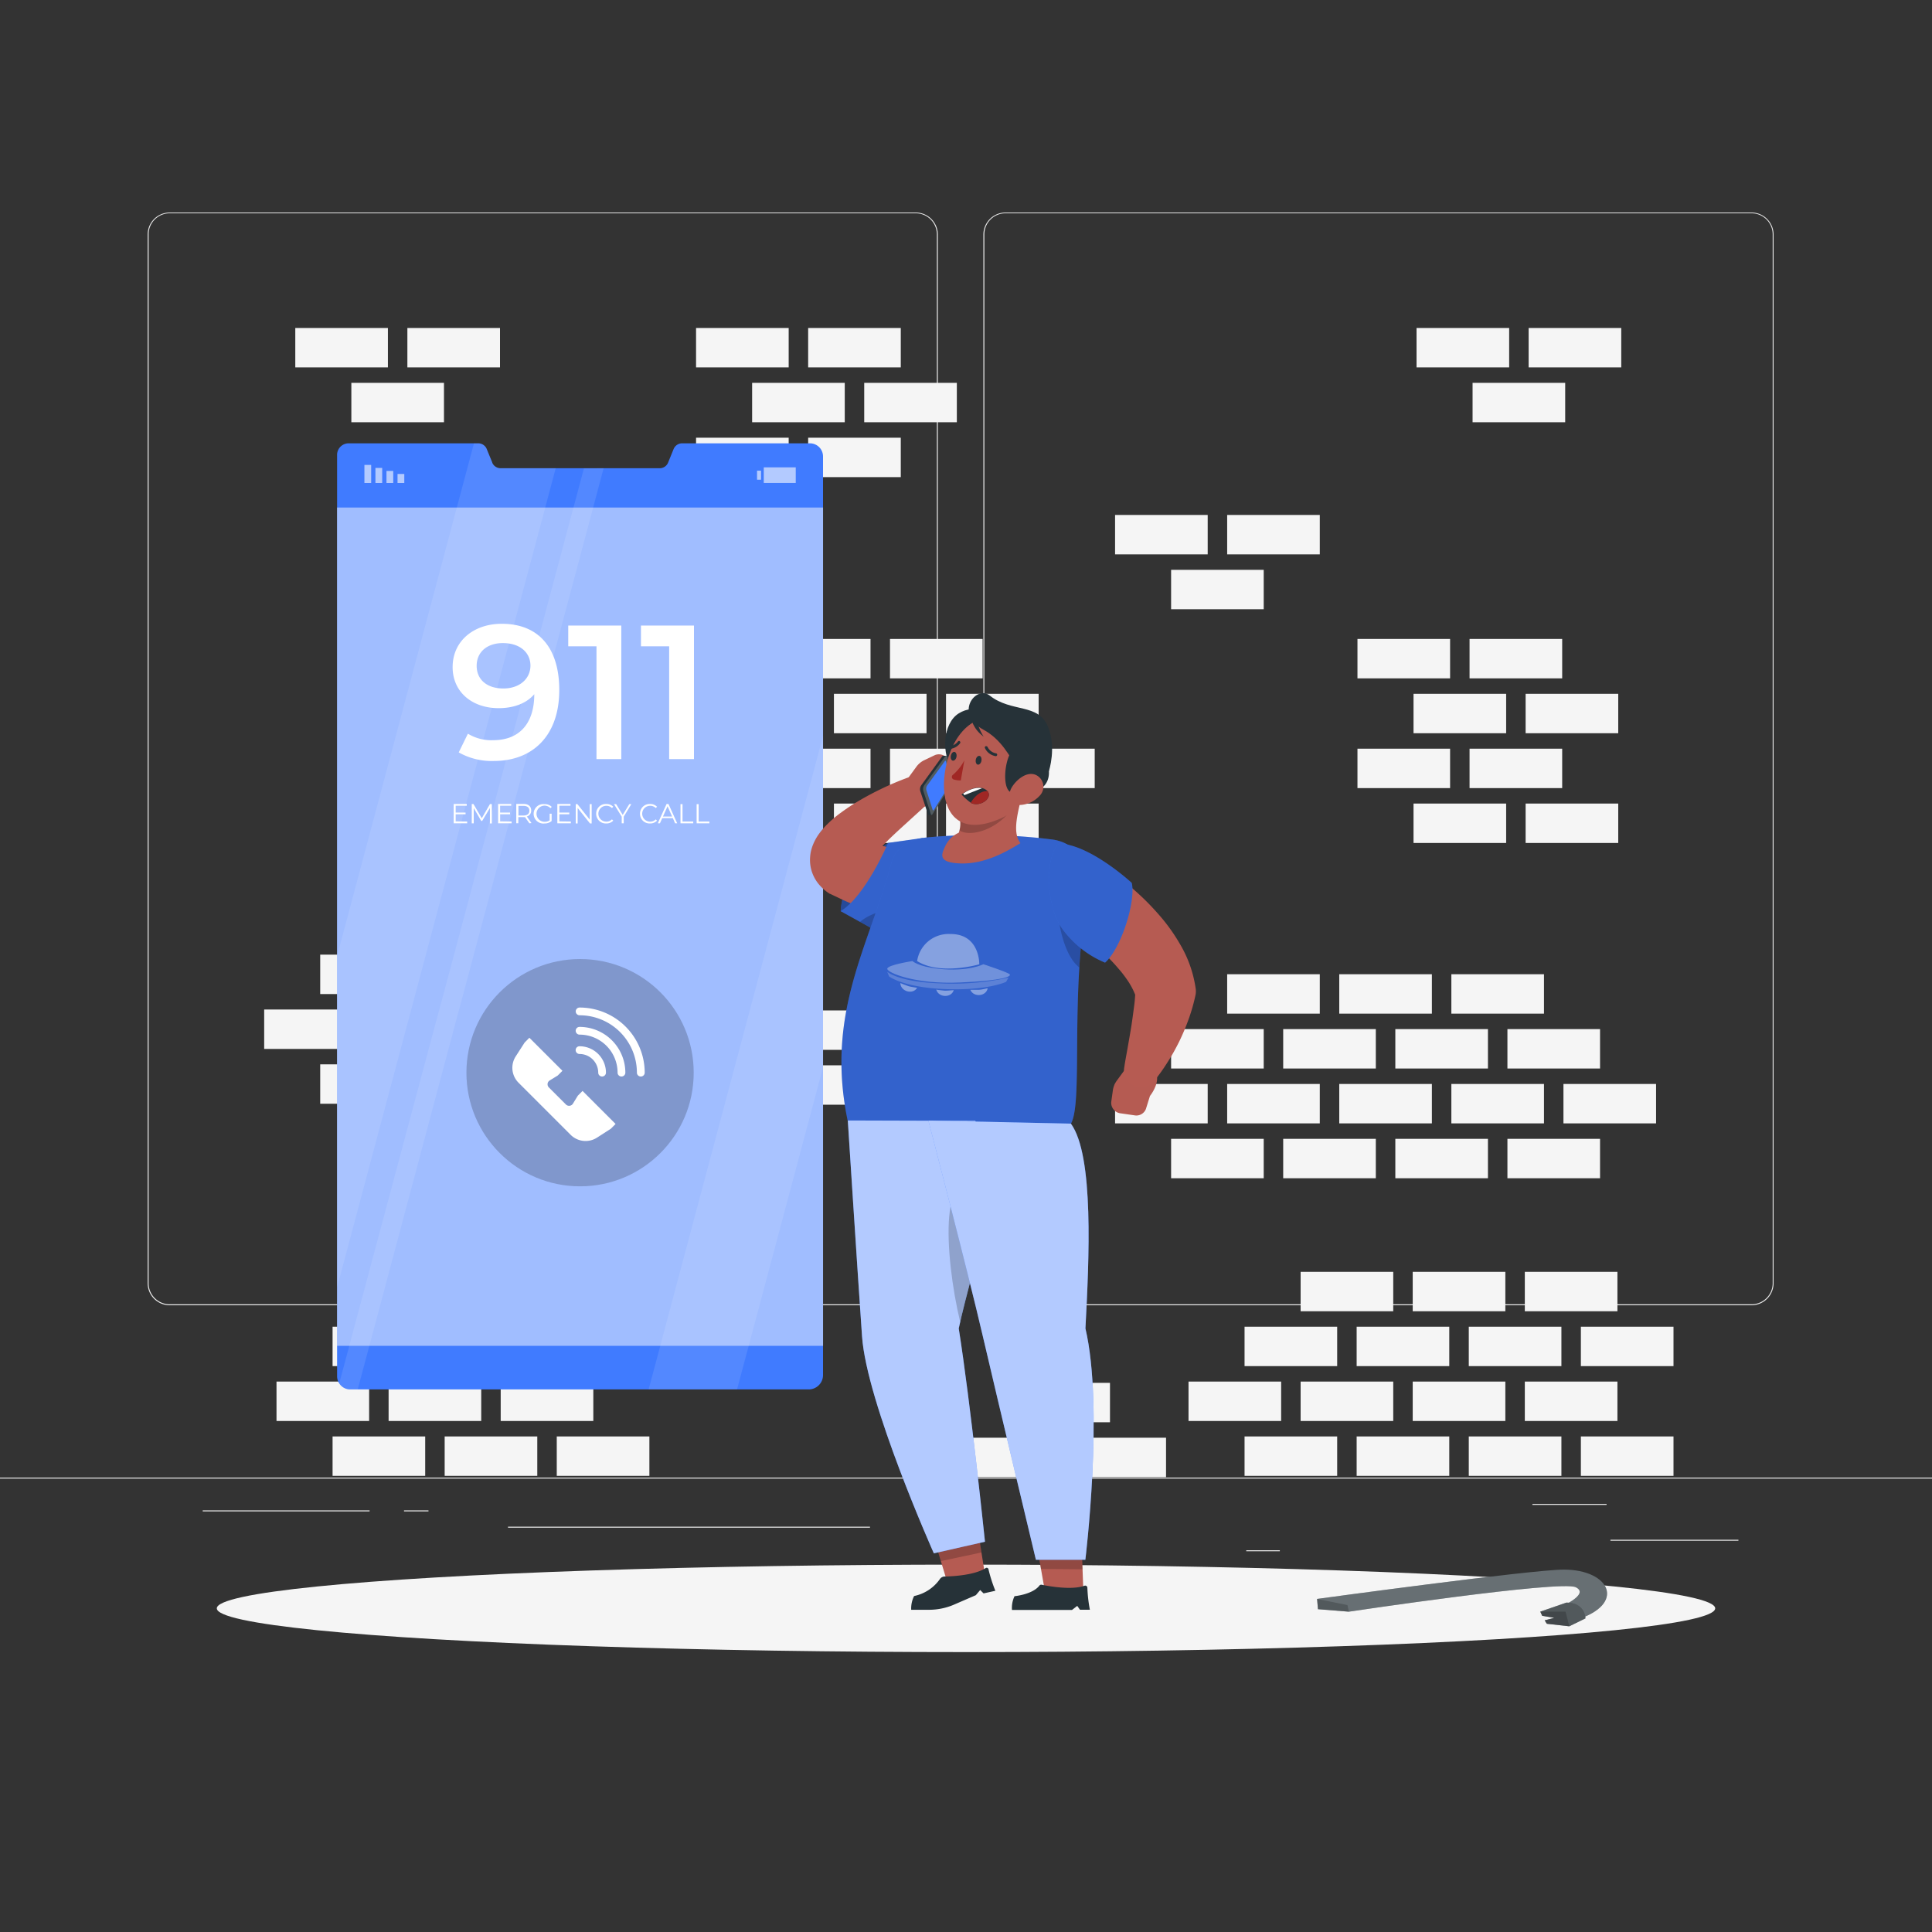 <svg xmlns="http://www.w3.org/2000/svg" viewBox="0 0 500 500"><rect x="0" y="0" width="500" height="500" fill="#333333" stroke="none"/><g id="freepik--background-complete--inject-75"><rect y="382.4" width="500" height="0.25" style="fill:#ebebeb"></rect><rect x="416.78" y="398.49" width="33.12" height="0.25" style="fill:#ebebeb"></rect><rect x="322.53" y="401.21" width="8.69" height="0.25" style="fill:#ebebeb"></rect><rect x="396.59" y="389.21" width="19.19" height="0.25" style="fill:#ebebeb"></rect><rect x="52.46" y="390.89" width="43.19" height="0.25" style="fill:#ebebeb"></rect><rect x="104.56" y="390.89" width="6.33" height="0.25" style="fill:#ebebeb"></rect><rect x="131.47" y="395.11" width="93.68" height="0.25" style="fill:#ebebeb"></rect><path d="M237,337.8H43.91a5.71,5.71,0,0,1-5.7-5.71V60.66A5.71,5.71,0,0,1,43.91,55H237a5.71,5.71,0,0,1,5.71,5.71V332.09A5.71,5.71,0,0,1,237,337.8ZM43.91,55.2a5.46,5.46,0,0,0-5.45,5.46V332.09a5.46,5.46,0,0,0,5.45,5.46H237a5.47,5.47,0,0,0,5.46-5.46V60.66A5.47,5.47,0,0,0,237,55.2Z" style="fill:#ebebeb"></path><path d="M453.31,337.8H260.21a5.72,5.72,0,0,1-5.71-5.71V60.66A5.72,5.72,0,0,1,260.21,55h193.1A5.71,5.71,0,0,1,459,60.66V332.09A5.71,5.71,0,0,1,453.31,337.8ZM260.21,55.2a5.47,5.47,0,0,0-5.46,5.46V332.09a5.47,5.47,0,0,0,5.46,5.46h193.1a5.47,5.47,0,0,0,5.46-5.46V60.66a5.47,5.47,0,0,0-5.46-5.46Z" style="fill:#ebebeb"></path><rect x="375.61" y="252.13" width="23.97" height="10.2" style="fill:#f5f5f5"></rect><rect x="346.6" y="252.13" width="23.97" height="10.2" style="fill:#f5f5f5"></rect><rect x="317.59" y="252.13" width="23.97" height="10.2" style="fill:#f5f5f5"></rect><rect x="390.12" y="266.33" width="23.97" height="10.2" style="fill:#f5f5f5"></rect><rect x="361.11" y="266.33" width="23.97" height="10.2" style="fill:#f5f5f5"></rect><rect x="332.09" y="266.33" width="23.97" height="10.2" style="fill:#f5f5f5"></rect><rect x="303.08" y="266.33" width="23.97" height="10.2" style="fill:#f5f5f5"></rect><rect x="404.62" y="280.53" width="23.97" height="10.2" style="fill:#f5f5f5"></rect><rect x="375.61" y="280.53" width="23.97" height="10.2" style="fill:#f5f5f5"></rect><rect x="346.6" y="280.53" width="23.97" height="10.2" style="fill:#f5f5f5"></rect><rect x="317.59" y="280.53" width="23.97" height="10.2" style="fill:#f5f5f5"></rect><rect x="288.58" y="280.53" width="23.97" height="10.2" style="fill:#f5f5f5"></rect><rect x="390.12" y="294.73" width="23.97" height="10.2" style="fill:#f5f5f5"></rect><rect x="361.11" y="294.73" width="23.97" height="10.2" style="fill:#f5f5f5"></rect><rect x="332.09" y="294.73" width="23.97" height="10.2" style="fill:#f5f5f5"></rect><rect x="303.08" y="294.73" width="23.97" height="10.2" style="fill:#f5f5f5"></rect><rect x="119.81" y="150.13" width="23.97" height="10.2" style="fill:#f5f5f5"></rect><rect x="90.8" y="150.13" width="23.97" height="10.2" style="fill:#f5f5f5"></rect><rect x="134.32" y="164.33" width="23.97" height="10.2" style="fill:#f5f5f5"></rect><rect x="105.31" y="164.33" width="23.97" height="10.2" style="fill:#f5f5f5"></rect><rect x="119.81" y="178.53" width="23.97" height="10.2" style="fill:#f5f5f5"></rect><rect x="90.8" y="178.53" width="23.97" height="10.2" style="fill:#f5f5f5"></rect><rect x="209.15" y="84.88" width="23.97" height="10.2" style="fill:#f5f5f5"></rect><rect x="180.14" y="84.88" width="23.97" height="10.2" style="fill:#f5f5f5"></rect><rect x="223.66" y="99.08" width="23.97" height="10.2" style="fill:#f5f5f5"></rect><rect x="194.65" y="99.08" width="23.97" height="10.2" style="fill:#f5f5f5"></rect><rect x="209.15" y="113.28" width="23.97" height="10.2" style="fill:#f5f5f5"></rect><rect x="180.14" y="113.28" width="23.97" height="10.2" style="fill:#f5f5f5"></rect><rect x="105.43" y="84.88" width="23.97" height="10.2" style="fill:#f5f5f5"></rect><rect x="76.42" y="84.88" width="23.97" height="10.2" style="fill:#f5f5f5"></rect><rect x="90.93" y="99.08" width="23.97" height="10.2" style="fill:#f5f5f5"></rect><rect x="227.44" y="261.5" width="23.97" height="10.2" style="fill:#f5f5f5"></rect><rect x="198.43" y="261.5" width="23.97" height="10.2" style="fill:#f5f5f5"></rect><rect x="212.93" y="275.7" width="23.97" height="10.2" style="fill:#f5f5f5"></rect><rect x="395.61" y="84.88" width="23.97" height="10.2" style="fill:#f5f5f5"></rect><rect x="366.6" y="84.88" width="23.97" height="10.2" style="fill:#f5f5f5"></rect><rect x="381.1" y="99.08" width="23.97" height="10.2" style="fill:#f5f5f5"></rect><rect x="230.33" y="165.36" width="23.97" height="10.2" style="fill:#f5f5f5"></rect><rect x="201.32" y="165.36" width="23.97" height="10.2" style="fill:#f5f5f5"></rect><rect x="244.83" y="179.56" width="23.97" height="10.2" style="fill:#f5f5f5"></rect><rect x="215.82" y="179.56" width="23.97" height="10.2" style="fill:#f5f5f5"></rect><rect x="186.81" y="179.56" width="23.97" height="10.2" style="fill:#f5f5f5"></rect><rect x="259.34" y="193.76" width="23.97" height="10.2" style="fill:#f5f5f5"></rect><rect x="230.33" y="193.76" width="23.97" height="10.2" style="fill:#f5f5f5"></rect><rect x="201.32" y="193.76" width="23.97" height="10.2" style="fill:#f5f5f5"></rect><rect x="244.83" y="207.96" width="23.97" height="10.2" style="fill:#f5f5f5"></rect><rect x="215.82" y="207.96" width="23.97" height="10.2" style="fill:#f5f5f5"></rect><rect x="111.88" y="247.06" width="23.97" height="10.2" style="fill:#f5f5f5"></rect><rect x="82.87" y="247.06" width="23.97" height="10.2" style="fill:#f5f5f5"></rect><rect x="126.39" y="261.26" width="23.97" height="10.2" style="fill:#f5f5f5"></rect><rect x="97.38" y="261.26" width="23.97" height="10.2" style="fill:#f5f5f5"></rect><rect x="68.37" y="261.26" width="23.97" height="10.2" style="fill:#f5f5f5"></rect><rect x="140.9" y="275.45" width="23.97" height="10.2" style="fill:#f5f5f5"></rect><rect x="111.88" y="275.45" width="23.97" height="10.2" style="fill:#f5f5f5"></rect><rect x="82.87" y="275.45" width="23.97" height="10.2" style="fill:#f5f5f5"></rect><rect x="126.39" y="289.65" width="23.97" height="10.2" style="fill:#f5f5f5"></rect><rect x="97.38" y="289.65" width="23.97" height="10.2" style="fill:#f5f5f5"></rect><rect x="365.82" y="207.96" width="23.97" height="10.2" style="fill:#f5f5f5"></rect><rect x="394.83" y="207.96" width="23.97" height="10.2" style="fill:#f5f5f5"></rect><rect x="303.08" y="147.47" width="23.97" height="10.2" style="fill:#f5f5f5"></rect><rect x="351.31" y="193.76" width="23.97" height="10.2" style="fill:#f5f5f5"></rect><rect x="380.32" y="193.76" width="23.97" height="10.2" style="fill:#f5f5f5"></rect><rect x="288.58" y="133.27" width="23.97" height="10.2" style="fill:#f5f5f5"></rect><rect x="317.59" y="133.27" width="23.97" height="10.2" style="fill:#f5f5f5"></rect><rect x="365.82" y="179.56" width="23.97" height="10.2" style="fill:#f5f5f5"></rect><rect x="394.83" y="179.56" width="23.97" height="10.2" style="fill:#f5f5f5"></rect><rect x="351.31" y="165.36" width="23.97" height="10.2" style="fill:#f5f5f5"></rect><rect x="380.32" y="165.36" width="23.97" height="10.2" style="fill:#f5f5f5"></rect><rect x="100.57" y="329.15" width="23.97" height="10.2" style="fill:#f5f5f5"></rect><rect x="129.58" y="329.15" width="23.97" height="10.2" style="fill:#f5f5f5"></rect><rect x="158.59" y="329.15" width="23.97" height="10.2" style="fill:#f5f5f5"></rect><rect x="187.6" y="329.15" width="23.97" height="10.2" style="fill:#f5f5f5"></rect><rect x="86.07" y="343.35" width="23.97" height="10.2" style="fill:#f5f5f5"></rect><rect x="115.08" y="343.35" width="23.97" height="10.2" style="fill:#f5f5f5"></rect><rect x="173.1" y="343.35" width="23.97" height="10.2" style="fill:#f5f5f5"></rect><rect x="71.56" y="357.55" width="23.97" height="10.2" style="fill:#f5f5f5"></rect><rect x="100.57" y="357.55" width="23.97" height="10.2" style="fill:#f5f5f5"></rect><rect x="129.58" y="357.55" width="23.97" height="10.2" style="fill:#f5f5f5"></rect><rect x="86.07" y="371.75" width="23.97" height="10.2" style="fill:#f5f5f5"></rect><rect x="115.08" y="371.75" width="23.97" height="10.2" style="fill:#f5f5f5"></rect><rect x="144.09" y="371.75" width="23.97" height="10.2" style="fill:#f5f5f5"></rect><rect x="336.6" y="329.15" width="23.97" height="10.2" style="fill:#f5f5f5"></rect><rect x="365.61" y="329.15" width="23.97" height="10.2" style="fill:#f5f5f5"></rect><rect x="394.62" y="329.15" width="23.97" height="10.2" style="fill:#f5f5f5"></rect><rect x="322.09" y="343.35" width="23.97" height="10.2" style="fill:#f5f5f5"></rect><rect x="351.1" y="343.35" width="23.97" height="10.2" style="fill:#f5f5f5"></rect><rect x="263.29" y="357.88" width="23.97" height="10.2" style="fill:#f5f5f5"></rect><rect x="248.78" y="372.08" width="23.97" height="10.2" style="fill:#f5f5f5"></rect><rect x="277.8" y="372.08" width="23.97" height="10.2" style="fill:#f5f5f5"></rect><rect x="380.12" y="343.35" width="23.97" height="10.2" style="fill:#f5f5f5"></rect><rect x="409.13" y="343.35" width="23.97" height="10.2" style="fill:#f5f5f5"></rect><rect x="307.59" y="357.55" width="23.97" height="10.2" style="fill:#f5f5f5"></rect><rect x="336.6" y="357.55" width="23.97" height="10.2" style="fill:#f5f5f5"></rect><rect x="365.61" y="357.55" width="23.97" height="10.2" style="fill:#f5f5f5"></rect><rect x="394.62" y="357.55" width="23.97" height="10.2" style="fill:#f5f5f5"></rect><rect x="322.09" y="371.75" width="23.97" height="10.2" style="fill:#f5f5f5"></rect><rect x="351.1" y="371.75" width="23.97" height="10.2" style="fill:#f5f5f5"></rect><rect x="380.12" y="371.75" width="23.97" height="10.2" style="fill:#f5f5f5"></rect><rect x="409.13" y="371.75" width="23.97" height="10.2" style="fill:#f5f5f5"></rect></g><g id="freepik--Shadow--inject-75"><ellipse id="freepik--path--inject-75" cx="250" cy="416.24" rx="193.89" ry="11.32" style="fill:#f5f5f5"></ellipse></g><g id="freepik--Screen--inject-75"><path d="M213,118.16V355.85a3.72,3.72,0,0,1-3.78,3.73H90.61a3.31,3.31,0,0,1-2.37-1,3.41,3.41,0,0,1-1-2.46V117.86a3,3,0,0,1,2.88-3.13h33.7a2.18,2.18,0,0,1,1,.25.92.92,0,0,1,.3.18,2.26,2.26,0,0,1,.51.47,2.11,2.11,0,0,1,.35.62l1.41,3.43,0,.07a2.41,2.41,0,0,0,.32.54,2.36,2.36,0,0,0,1.81.89h41.22a2.33,2.33,0,0,0,2.17-1.48l1.4-3.44a2.39,2.39,0,0,1,2.17-1.53h33.2A3.4,3.4,0,0,1,213,118.16Z" style="fill:#407BFF"></path><rect x="87.23" y="131.35" width="125.78" height="216.95" style="fill:#fff;opacity:0.5"></rect><path d="M120.91,212.61v.46h-3.5v-5h3.39v.45h-2.87v1.77h2.56v.44h-2.56v1.84Z" style="fill:#fff"></path><path d="M127.29,208.11v5h-.5v-4l-2,3.34h-.25l-1.94-3.32v3.95h-.51v-5h.44l2.15,3.68,2.13-3.68Z" style="fill:#fff"></path><path d="M132.41,212.61v.46h-3.5v-5h3.39v.45h-2.87v1.77H132v.44h-2.56v1.84Z" style="fill:#fff"></path><path d="M137,213.07l-1.13-1.6a2.61,2.61,0,0,1-.4,0h-1.33v1.58h-.53v-5h1.86c1.26,0,2,.64,2,1.7a1.54,1.54,0,0,1-1.13,1.56l1.21,1.7Zm0-3.26c0-.79-.52-1.25-1.52-1.25h-1.31v2.49h1.31C136.48,211.05,137,210.59,137,209.81Z" style="fill:#fff"></path><path d="M142.25,210.59h.51v1.89a2.74,2.74,0,0,1-1.82.63,2.52,2.52,0,1,1,0-5,2.46,2.46,0,0,1,1.85.71l-.33.34a2.09,2.09,0,1,0-1.5,3.52,2.11,2.11,0,0,0,1.29-.38Z" style="fill:#fff"></path><path d="M147.74,212.61v.46h-3.5v-5h3.4v.45h-2.88v1.77h2.57v.44h-2.57v1.84Z" style="fill:#fff"></path><path d="M153.12,208.11v5h-.43l-3.19-4v4H149v-5h.43l3.19,4v-4Z" style="fill:#fff"></path><path d="M154.29,210.59a2.49,2.49,0,0,1,2.6-2.52,2.41,2.41,0,0,1,1.82.72l-.34.33a2,2,0,0,0-1.46-.58,2.05,2.05,0,1,0,0,4.1,2,2,0,0,0,1.46-.59l.34.33a2.42,2.42,0,0,1-1.82.73A2.49,2.49,0,0,1,154.29,210.59Z" style="fill:#fff"></path><path d="M161.42,211.35v1.72h-.52v-1.72l-2-3.24h.56l1.7,2.78,1.7-2.78h.52Z" style="fill:#fff"></path><path d="M165.63,210.59a2.49,2.49,0,0,1,2.6-2.52,2.4,2.4,0,0,1,1.81.72l-.33.33a2,2,0,0,0-1.46-.58,2.05,2.05,0,1,0,0,4.1,2,2,0,0,0,1.46-.59l.33.33a2.42,2.42,0,0,1-1.82.73A2.49,2.49,0,0,1,165.63,210.59Z" style="fill:#fff"></path><path d="M174.14,211.74h-2.76l-.59,1.33h-.55l2.27-5H173l2.26,5h-.55Zm-.19-.42-1.19-2.66-1.19,2.66Z" style="fill:#fff"></path><path d="M176.11,208.11h.53v4.5h2.77v.46h-3.3Z" style="fill:#fff"></path><path d="M180.29,208.11h.52v4.5h2.78v.46h-3.3Z" style="fill:#fff"></path><path d="M144.74,178.58c0,11.85-6.91,18.36-16.94,18.36a17.33,17.33,0,0,1-9.08-2.22l2.37-4.84a11.67,11.67,0,0,0,6.56,1.68c6.52,0,10.62-4.05,10.62-11.9v0c-2.07,2.42-5.38,3.61-9.23,3.61-6.82,0-11.9-4.15-11.9-10.62,0-6.86,5.58-11.21,12.64-11.21C139.21,161.39,144.74,167.47,144.74,178.58Zm-7.46-6.32c0-3.26-2.57-5.83-7.16-5.83-4,0-6.76,2.27-6.76,5.88s2.71,5.87,6.91,5.87S137.28,175.66,137.28,172.26Z" style="fill:#fff"></path><path d="M160.79,161.89v34.56h-6.42V167.27h-7.31v-5.38Z" style="fill:#fff"></path><path d="M179.6,161.89v34.56h-6.42V167.27h-7.3v-5.38Z" style="fill:#fff"></path><circle cx="150.12" cy="277.61" r="29.41" style="opacity:0.2"></circle><path d="M154.52,294.41l3.57-2.3,1.22-1.23-8.55-8.55-1.22,1.23-1.27,2.07a1.16,1.16,0,0,1-1.81.21l-4.41-4.41a1.16,1.16,0,0,1,.21-1.81l2.07-1.27,1.23-1.23L137,268.57l-1.22,1.23-2.3,3.57a5.46,5.46,0,0,0,.72,6.84l13.48,13.48A5.48,5.48,0,0,0,154.52,294.41Z" style="fill:#fff"></path><path d="M165.83,278.6a1,1,0,0,1-1-1A14.86,14.86,0,0,0,150,262.75a1,1,0,0,1,0-2,16.87,16.87,0,0,1,16.85,16.84A1,1,0,0,1,165.83,278.6Z" style="fill:#fff"></path><path d="M160.83,278.6a1,1,0,0,1-1-1,9.85,9.85,0,0,0-9.84-9.84,1,1,0,0,1,0-2,11.87,11.87,0,0,1,11.85,11.84A1,1,0,0,1,160.83,278.6Z" style="fill:#fff"></path><path d="M155.82,278.6a1,1,0,0,1-1-1,4.84,4.84,0,0,0-4.84-4.83,1,1,0,0,1,0-2,6.84,6.84,0,0,1,6.84,6.83A1,1,0,0,1,155.82,278.6Z" style="fill:#fff"></path><rect x="102.87" y="122.66" width="1.75" height="2.34" transform="translate(207.5 247.66) rotate(180)" style="fill:#fff;isolation:isolate;opacity:0.6"></rect><rect x="100.02" y="121.88" width="1.75" height="3.12" transform="translate(201.79 246.88) rotate(180)" style="fill:#fff;isolation:isolate;opacity:0.6"></rect><rect x="97.16" y="121.1" width="1.75" height="3.9" transform="translate(196.07 246.1) rotate(180)" style="fill:#fff;isolation:isolate;opacity:0.6"></rect><rect x="94.3" y="120.32" width="1.75" height="4.68" transform="translate(190.36 245.32) rotate(180)" style="fill:#fff;isolation:isolate;opacity:0.6"></rect><rect x="195.92" y="121.81" width="1.04" height="2.34" style="fill:#fff;isolation:isolate;opacity:0.6"></rect><rect x="197.67" y="120.96" width="8.28" height="4.04" transform="translate(403.61 245.95) rotate(180)" style="fill:#fff;isolation:isolate;opacity:0.6"></rect><g style="isolation:isolate;opacity:0.1"><path d="M143.82,121.18,107.61,256.81h0l-.4,1.53h0l-.66,2.45h0l-.41,1.53-18.9,70.82V247.44l35.42-132.71h1.16a2.38,2.38,0,0,1,2.17,1.52l1.39,3.43a2.37,2.37,0,0,0,2.17,1.5Z" style="fill:#fff"></path><polygon points="213.01 190.45 213.01 276.16 190.75 359.58 167.86 359.58 170.59 349.38 171.19 347.13 172.38 342.65 172.99 340.41 174.18 335.92 174.77 333.69 193.6 263.17 193.6 263.17 194.47 259.91 194.47 259.9 213.01 190.45" style="fill:#fff"></polygon><path d="M156.22,121.18,120.23,256l-.21.81-2,7.38-.22.8L92.58,359.58h-2a3.32,3.32,0,0,1-2.38-1,3.45,3.45,0,0,1-.42-.51L112.69,265l.22-.8,2-7.38.21-.81,36-134.79Z" style="fill:#fff"></path></g></g><g id="freepik--Crowbar--inject-75"><path d="M340.86,413.8s55.32-7.56,63.82-7.59c12.08,0,16.26,9,3.21,13l-4.74-3s8.54-3.53,4.67-5.43-58.74,6.32-58.74,6.32l-8-.64Z" style="fill:#263238"></path><path d="M340.86,413.8s55.32-7.56,63.82-7.59c12.08,0,16.26,9,3.21,13l-4.74-3s8.54-3.53,4.67-5.43-58.74,6.32-58.74,6.32l-8-.64Z" style="fill:#fff;opacity:0.3"></path><path d="M410.31,418.84s0-4.09-4.91-4.09l-6.77,2.34.49,1.08,3.14.53-2.5.65.57.88,5.8.65Z" style="fill:#263238"></path><path d="M410.31,418.84s0-4.09-4.91-4.09l-6.77,2.34.49,1.08,3.14.53-2.5.65.57.88,5.8.65Z" style="fill:#fff;opacity:0.3"></path><polygon points="340.86 413.8 348.72 415.4 349.08 417.09 341.11 416.44 340.86 413.8" style="opacity:0.2"></polygon><path d="M410.31,418.84s0-4.09-4.91-4.09l-6.77,2.34.49,1.08,3.14.53-2.5.65.57.88,5.8.65Z" style="opacity:0.2"></path><polygon points="398.63 417.09 405.16 417.09 406.13 420.88 400.32 420.23 399.76 419.35 402.26 418.7 399.12 418.18 398.63 417.09" style="opacity:0.2"></polygon></g><g id="freepik--Character--inject-75"><path d="M229.85,218.15s-11.89,7.47-12.28,17.66l12.28,1.05,3.87-15.68Z" style="fill:#407BFF"></path><path d="M229.85,218.15s-11.89,7.47-12.28,17.66l12.28,1.05,3.87-15.68Z" style="opacity:0.4"></path><path d="M239.83,220.84c.14,0,0,0,0,0l-.21,0-.47-.06-1.06-.13c-.73-.09-1.49-.18-2.26-.31-1.53-.22-3.1-.53-4.69-.82-.79-.16-1.58-.31-2.38-.51l-.39-.08.61-.63c1.61-1.63,3.36-3.24,5.14-4.86l5.37-4.89.08-.07a4.35,4.35,0,0,0-4.39-7.32,73.94,73.94,0,0,0-7.23,3.06,77.15,77.15,0,0,0-7,3.83c-1.15.72-2.29,1.51-3.45,2.36a29,29,0,0,0-3.5,3,20.1,20.1,0,0,0-1.83,2.1,13.47,13.47,0,0,0-1.87,3.37c-.14.36-.28.85-.4,1.29a10.52,10.52,0,0,0-.24,1.61,9.77,9.77,0,0,0,1.48,6,9.89,9.89,0,0,0,1.2,1.55,11.53,11.53,0,0,0,2.44,2l.07,0,.91.43,2.7,1.28c.91.41,1.83.8,2.77,1.16,1.86.75,3.78,1.41,5.73,2a55.73,55.73,0,0,0,6,1.41c1,.17,2.07.34,3.16.44.54.05,1.1.1,1.67.13l.89,0h1.12a8.64,8.64,0,0,0,0-17.28Z" style="fill:#b65b52"></path><path d="M238.92,216.85l-6.69,18.34,0,.07-2.64,7.24-1.91-1.07-5.11-2.85-5-2.77c6.43-3.89,12.28-17.67,12.28-17.67Z" style="fill:#407BFF"></path><path d="M232.23,235.19l0,.07a17.12,17.12,0,0,1-4.55,6.17l-5.11-2.85C226.34,235.37,232.23,235.19,232.23,235.19Z" style="opacity:0.2"></path><path d="M238.92,216.85l-6.69,18.34,0,.07-2.64,7.24-1.91-1.07-5.11-2.85-5-2.77c6.43-3.89,12.28-17.67,12.28-17.67Z" style="opacity:0.2"></path><path d="M281.76,230.5c-.74,3.72-1.29,7.51-1.7,11.27q-.48,4.35-.73,8.61c-1.2,19.08.29,36.14-2.18,40.43,0,0-36.51.63-57.78-.83-5.82-28,5.63-45.1,11.4-66.94,1-3.74,5-5.88,8.83-6.28a148.3,148.3,0,0,1,32.92.53A11.09,11.09,0,0,1,281.76,230.5Z" style="fill:#407BFF"></path><path d="M281.76,230.5c-.74,3.72-1.29,7.51-1.7,11.27q-.48,4.35-.73,8.61c-1.2,19.08.29,36.14-2.18,40.43,0,0-36.51.63-57.78-.83-5.82-28,5.63-45.1,11.4-66.94,1-3.74,5-5.88,8.83-6.28a148.3,148.3,0,0,1,32.92.53A11.09,11.09,0,0,1,281.76,230.5Z" style="opacity:0.2"></path><polygon points="241.21 396.48 252.78 394.02 254.96 407.85 245.29 409.92 241.21 396.48" style="fill:#b55b52"></polygon><polygon points="241.21 396.49 252.79 394.03 254.01 401.77 243.49 404.01 241.21 396.49" style="opacity:0.2"></polygon><path d="M248.12,343.8c3.85-17.93,11.81-36.64,4.29-53.72l-33-.1s2.52,39.25,3.68,55.8C224.25,363,241.68,402,241.68,402L254.91,399S251.17,363,248.12,343.8Z" style="fill:#407BFF"></path><path d="M257.6,411.69l-3.05.68-.88-.87-1.12,1.33-5.61,2.43a16.36,16.36,0,0,1-6.51,1.35h-4.61a7.15,7.15,0,0,1,.75-3.56,10.81,10.81,0,0,0,6.73-4.47,1.54,1.54,0,0,1,1.31-.58c2.12-.05,7.71-.37,10.49-2.19a.48.48,0,0,1,.72.31A37.24,37.24,0,0,0,257.6,411.69Z" style="fill:#263238"></path><path d="M248.12,343.8c3.85-17.93,11.81-36.64,4.29-53.72l-33-.1s2.52,39.25,3.68,55.8C224.25,363,241.68,402,241.68,402L254.91,399S251.17,363,248.12,343.8Z" style="fill:#fff;opacity:0.6"></path><path d="M248.49,342.1c2.37-10.38,5.89-21,6.81-31.37C242.78,297.07,244.36,324.93,248.49,342.1Z" style="opacity:0.2"></path><polygon points="268.02 398.19 279.87 398.31 280.39 412.28 270.49 412.2 268.02 398.19" style="fill:#b55b52"></polygon><polygon points="268.03 398.2 279.88 398.31 280.17 406.13 269.41 406.04 268.03 398.2" style="opacity:0.2"></polygon><path d="M280.91,343.8c.95-17.93,2.25-44.75-3.76-53L240.26,290s10.26,39.25,14.09,55.8c4,17.2,13.74,57.86,13.74,57.86l12.8,0S285.72,364.26,280.91,343.8Z" style="fill:#407BFF"></path><path d="M282.06,416.6h-2.57l-.7-1-1.35,1.05H261.9a7,7,0,0,1,.66-3.56s4.65-.42,6.44-2.74a.58.58,0,0,1,.57-.22c1.55.32,7.7,1.48,11.08.26a.56.56,0,0,1,.76.51A37.45,37.45,0,0,0,282.06,416.6Z" style="fill:#263238"></path><path d="M280.91,343.8c.95-17.93,2.25-44.75-3.76-53L240.26,290s10.26,39.25,14.09,55.8c4,17.2,13.74,57.86,13.74,57.86l12.8,0S285.72,364.26,280.91,343.8Z" style="fill:#fff;opacity:0.6"></path><path d="M233.72,203.15l2.22,4.46c3.84,3.57,7.57-2.17,7.57-2.17l2.9-2a2.65,2.65,0,0,0,.66-3.36l-1.53-3.13A2.75,2.75,0,0,0,242,195.4l-2.79,1.33a5.47,5.47,0,0,0-2.05,1.7Z" style="fill:#b55b52"></path><path d="M244.78,218.66a7,7,0,0,1,3.33-3.14,6.48,6.48,0,0,0,.11-4.33L264.43,206c-1.31,5.36-2.33,9.6-.34,12.2-3.19,1.95-9,5.44-15.4,5.26S243.75,220.91,244.78,218.66Z" style="fill:#b55b52"></path><path d="M248.35,211.69l12.17-.72c-3.81,4.07-9.58,5.6-12.21,3.95A6.5,6.5,0,0,0,248.35,211.69Z" style="opacity:0.2"></path><path d="M292.44,275l4.93.76c4.57,2.57.24,7.87.24,7.87L296.56,287a2.65,2.65,0,0,1-3,1.64l-3.46-.5a2.76,2.76,0,0,1-2.52-2.9l.43-3.07a5.45,5.45,0,0,1,1-2.47Z" style="fill:#b55b52"></path><path d="M246.31,201.92,245,195.74a.18.18,0,0,0-.2-.14h-.71a.17.17,0,0,0-.19.07l-5.44,7.5a1.81,1.81,0,0,0-.27,1.64l2,6a.17.17,0,0,0,.15.12h.81a.18.18,0,0,0,.14-.08l4.78-7.63A1.86,1.86,0,0,0,246.31,201.92Z" style="fill:#263238"></path><path d="M239,204.81l1.94,6a.19.19,0,0,0,.33,0l4.78-7.63a1.86,1.86,0,0,0,.25-1.34L245,195.74a.18.18,0,0,0-.32-.07l-5.45,7.5A1.84,1.84,0,0,0,239,204.81Z" style="fill:#fff;opacity:0.2"></path><path d="M239.76,204.56l1.63,5.07a.16.16,0,0,0,.28,0l4-6.4a1.52,1.52,0,0,0,.2-1.12L244.82,197a.15.15,0,0,0-.27-.06l-4.57,6.3A1.52,1.52,0,0,0,239.76,204.56Z" style="fill:#407BFF"></path><path d="M257.28,189.26c-.2-5-5-7.25-9.17-4.63s-4.56,10.61-1.45,14.79S257.28,189.26,257.28,189.26Z" style="fill:#263238"></path><path d="M267.6,197.82c-1.94,7-3.41,11.68-8.45,13.92-10,4.46-14.49-.27-14.84-7.64-.32-6.63,2.89-16.93,10.93-18.43S269.53,190.84,267.6,197.82Z" style="fill:#b55b52"></path><path d="M262.05,194.18c-2.16,2.06-3,11.13.24,11a47.52,47.52,0,0,0,6.62-.86s4.15-1.56,1.88-7.79S262.05,194.18,262.05,194.18Z" style="fill:#263238"></path><path d="M254,196.89c-.11.62-.54,1.06-.94,1s-.64-.64-.53-1.27.54-1.06.95-1S254.11,196.27,254,196.89Z" style="fill:#263238"></path><path d="M247.54,195.86c-.12.62-.54,1.06-.95,1s-.64-.65-.52-1.27.53-1.06.94-1S247.65,195.23,247.54,195.86Z" style="fill:#263238"></path><path d="M249.58,196.75l-.93,5.23a5.92,5.92,0,0,1-1.85-.26.69.69,0,0,1-.16-1.22A12.35,12.35,0,0,0,249.58,196.75Z" style="fill:#a02724"></path><path d="M255.26,193.12a.41.41,0,0,0-.19,0,.37.37,0,0,0-.16.5,3.69,3.69,0,0,0,2.71,2.06.37.37,0,1,0,.08-.73h0a3,3,0,0,1-2.13-1.66A.36.36,0,0,0,255.26,193.12Z" style="fill:#263238"></path><path d="M248.23,191.76a.37.37,0,0,0-.32.14,3,3,0,0,1-2.39,1.19.36.36,0,0,0-.4.33.37.37,0,0,0,.34.41,3.68,3.68,0,0,0,3-1.47.37.37,0,0,0-.07-.52A.32.32,0,0,0,248.23,191.76Z" style="fill:#263238"></path><path d="M256.12,180c-3.51-2.79-9.32,4.66-1.65,8.82,9.62,5.2,8.19,17.79,17,10.69,0,0,2-6.12-.28-11.51C268.65,181.92,261.8,184.48,256.12,180Z" style="fill:#263238"></path><path d="M250.77,184.43c1.13,4.17,2.52,5.15,3.8,6.24a15,15,0,0,1-1.9-4.63Z" style="fill:#263238"></path><path d="M269,206a7.27,7.27,0,0,1-5.12,2.33c-2.59.07-3.28-2.41-2.05-4.53,1.11-1.9,3.79-4.23,6.15-3.29A3.34,3.34,0,0,1,269,206Z" style="fill:#b55b52"></path><path d="M251.77,208a2,2,0,0,1-.54-.26,16.54,16.54,0,0,1-2.4-2.13l.43-.31c.89-.58,3-1.79,4.87-1.36a3.1,3.1,0,0,1,.83.32,2.44,2.44,0,0,1,.59.47C256.91,206.29,254.3,208.64,251.77,208Z" style="fill:#263238"></path><path d="M254.13,204l-4.55,1.78-.32-.42C250.15,204.76,252.28,203.55,254.13,204Z" style="fill:#fff"></path><path d="M251.77,208a2,2,0,0,1-.54-.26c.6-1,2.1-3.08,4.32-3C256.91,206.29,254.3,208.64,251.77,208Z" style="fill:#a02724"></path><path d="M280.06,241.77q-.48,4.35-.73,8.61c-4.19-3.24-5.26-12.07-5.26-12.07A15,15,0,0,1,280.06,241.77Z" style="opacity:0.2"></path><path d="M285.61,224.36l1.1.71,1,.66c.63.44,1.25.9,1.86,1.36,1.22.91,2.39,1.89,3.56,2.88a65.84,65.84,0,0,1,6.61,6.55,47.7,47.7,0,0,1,5.75,8,31.15,31.15,0,0,1,3.8,10.37l.12.73a5.1,5.1,0,0,1,0,1.83,48.16,48.16,0,0,1-1.77,6.25,58.9,58.9,0,0,1-2.41,5.75c-.91,1.83-1.88,3.62-3,5.34a49.19,49.19,0,0,1-3.55,5,4.39,4.39,0,0,1-7.75-3.39l.06-.37c.25-1.72.63-3.59.93-5.36s.63-3.55.9-5.3.49-3.47.71-5.14.29-3.31.37-4.86L294,258a19.1,19.1,0,0,0-2.55-4.79,26.43,26.43,0,0,0-2-2.54c-.71-.85-1.49-1.7-2.31-2.53-1.65-1.66-3.44-3.3-5.32-4.87-.93-.79-1.9-1.55-2.86-2.31l-1.45-1.11-1.32-1-.44-.33a8.63,8.63,0,0,1,9.89-14.13Z" style="fill:#b65b52"></path><path d="M274.14,218.33c8,.23,18.75,10.16,18.75,10.16,1.11,4.54-2.62,16.84-6.9,20.64a26,26,0,0,1-11.11-8.8C270.11,233.43,270.8,220.64,274.14,218.33Z" style="fill:#407BFF"></path><g style="opacity:0.2"><path d="M274.14,218.33c8,.23,18.75,10.16,18.75,10.16,1.11,4.54-2.62,16.84-6.9,20.64a26,26,0,0,1-11.11-8.8C270.11,233.43,270.8,220.64,274.14,218.33Z"></path></g><path d="M237.35,248.72a8.23,8.23,0,0,1,8.56-7c7.72-.07,7.53,7.84,7.53,7.84S243.33,252.53,237.35,248.72Z" style="fill:#fff;opacity:0.4"></path><path d="M236.15,248.72s-6.53,1-6.53,2,7.16,4.08,18.81,3.55,13.2-1.6,12.91-2.09-6.85-2.64-6.85-2.64-3.83,2-11.64,1.18C237.43,250.09,236.15,248.72,236.15,248.72Z" style="fill:#fff;opacity:0.3"></path><path d="M229.62,251.51l.49,1.2s3.66,2.82,14.36,3.26c11.16.45,15.9-1.87,15.9-1.87L261,253a66.6,66.6,0,0,1-17.62,1.49C232.64,254.18,229.62,251.51,229.62,251.51Z" style="fill:#fff;opacity:0.2"></path><path d="M242.3,256.12s1.75.25,2.26.27,2.26-.15,2.26-.15C246.26,258.27,242.94,258.27,242.3,256.12Z" style="fill:#fff;opacity:0.4"></path><path d="M251.11,256.16s1.76,0,2.27,0,2.23-.41,2.23-.41C255.28,257.84,252,258.22,251.11,256.16Z" style="fill:#fff;opacity:0.4"></path><path d="M233,254.41s1.63.67,2.13.82,2.22.41,2.22.41C236.3,257.47,233.09,256.65,233,254.41Z" style="fill:#fff;opacity:0.4"></path></g></svg>